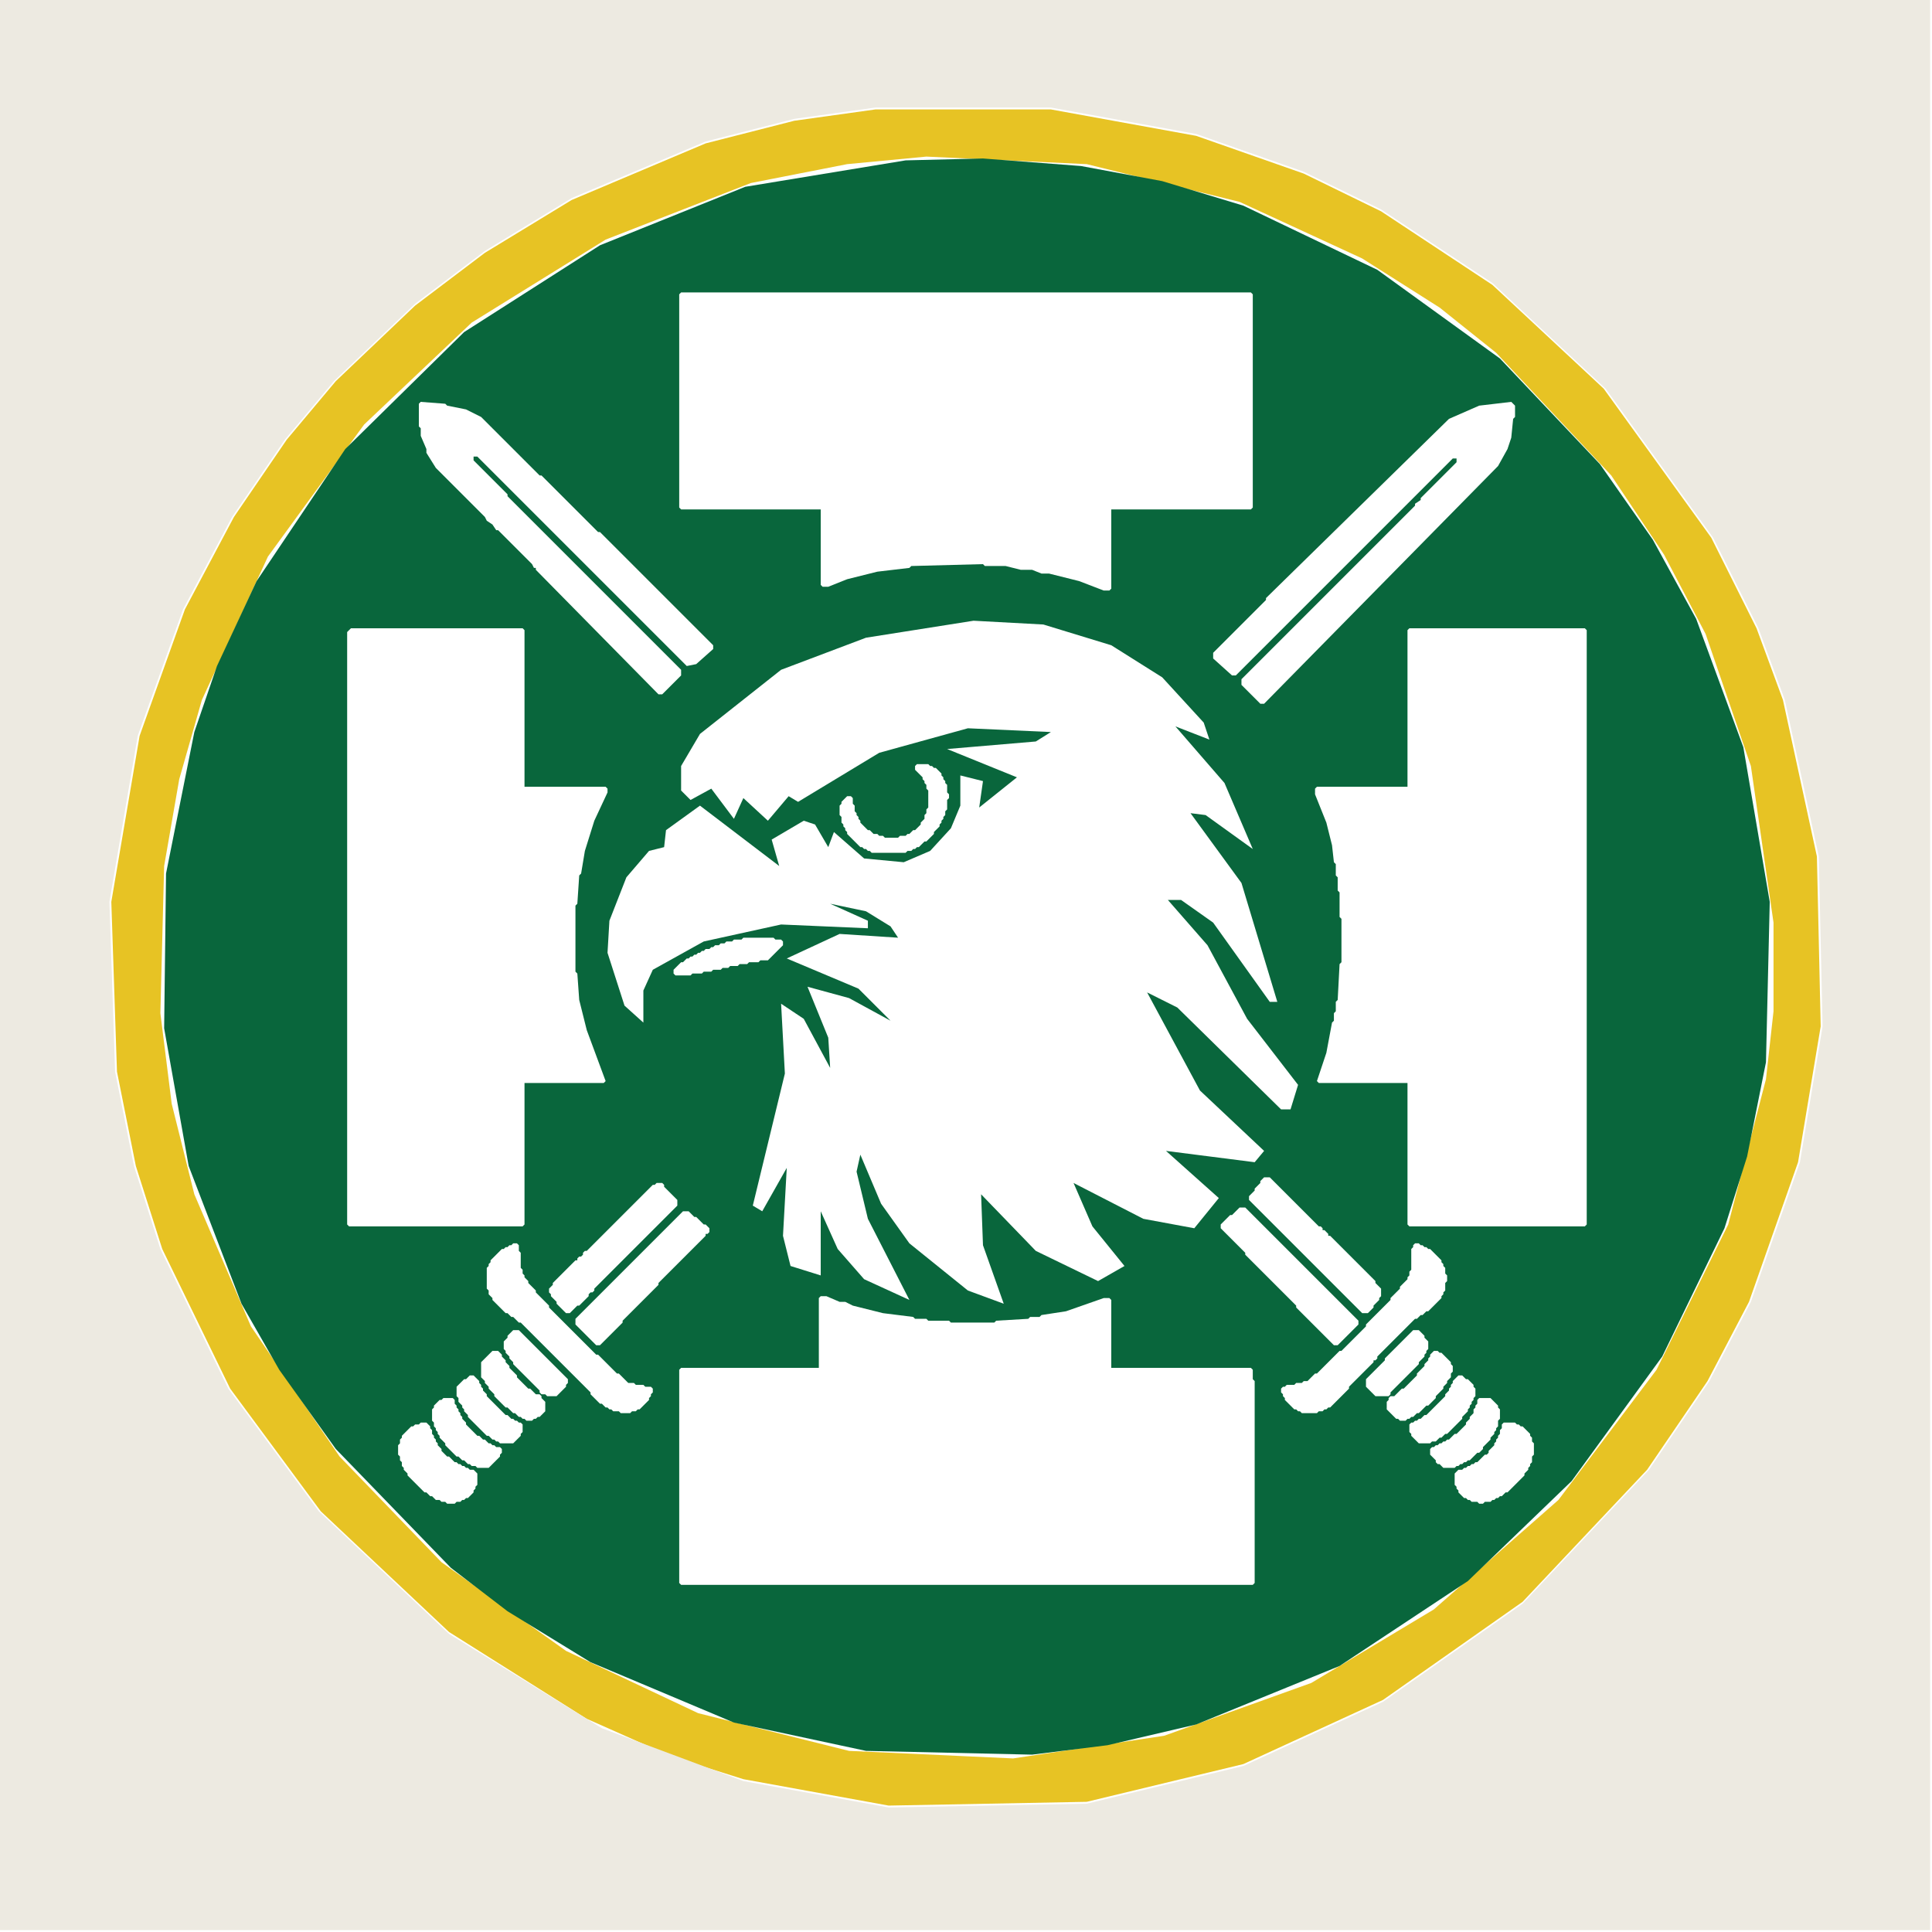<?xml version="1.0" encoding="UTF-8" standalone="no"?>
<svg xmlns="http://www.w3.org/2000/svg" width="1024" height="1024" viewBox="0 0 1024 1024">
  <title>Emblem clean vector</title>
  <desc>Hierarchical vectorization with preserved holes and layers.</desc>
  <path d="M 464 58 L 421 64 L 374 76 L 303 106 L 257 134 L 220 162 L 178 202 L 152 233 L 124 274 L 98 323 L 74 390 L 59 478 L 62 568 L 72 618 L 86 662 L 122 736 L 170 801 L 238 865 L 311 911 L 356 931 L 394 943 L 471 957 L 576 955 L 659 935 L 733 901 L 807 849 L 873 779 L 905 732 L 927 690 L 953 616 L 965 544 L 963 454 L 945 371 L 931 333 L 907 285 L 850 206 L 791 151 L 732 112 L 691 92 L 634 72 L 557 58 Z M 491 83 L 576 87 L 657 107 L 722 137 L 763 163 L 793 187 L 854 252 L 882 294 L 904 336 L 928 406 L 940 489 L 940 536 L 936 572 L 916 649 L 878 726 L 826 795 L 760 853 L 695 892 L 617 920 L 537 932 L 450 928 L 370 908 L 300 875 L 234 828 L 180 772 L 133 703 L 103 633 L 91 585 L 85 537 L 87 459 L 95 413 L 107 371 L 142 295 L 193 225 L 250 171 L 321 127 L 398 97 L 449 87 Z " fill="#e7c324" fill-rule="evenodd" stroke="none"/>
  <path d="M 480 85 L 395 99 L 318 130 L 246 176 L 183 238 L 136 308 L 115 353 L 103 388 L 88 463 L 87 545 L 100 618 L 128 691 L 148 726 L 178 768 L 239 831 L 269 854 L 313 881 L 389 913 L 459 928 L 547 930 L 587 925 L 634 914 L 710 883 L 778 838 L 833 785 L 881 719 L 914 651 L 926 613 L 936 563 L 938 478 L 924 396 L 899 328 L 876 286 L 848 246 L 795 190 L 730 143 L 659 109 L 616 96 L 573 88 L 521 84 Z M 807 756 L 811 760 L 811 761 L 812 762 L 812 764 L 813 765 L 813 771 L 812 772 L 812 775 L 811 776 L 811 777 L 810 778 L 810 779 L 808 781 L 808 782 L 799 791 L 798 791 L 796 793 L 795 793 L 794 794 L 793 794 L 792 795 L 791 795 L 790 796 L 787 796 L 786 797 L 784 797 L 783 796 L 780 796 L 779 795 L 778 795 L 777 794 L 776 794 L 773 791 L 773 790 L 772 789 L 772 788 L 771 787 L 771 781 L 773 779 L 775 779 L 776 778 L 777 778 L 778 777 L 779 777 L 780 776 L 781 776 L 782 775 L 783 775 L 787 771 L 788 771 L 789 770 L 789 769 L 792 766 L 792 765 L 793 764 L 793 763 L 794 762 L 794 761 L 795 760 L 795 758 L 796 757 L 796 755 L 797 754 L 803 754 L 804 755 L 805 755 L 806 756 Z M 218 756 L 219 756 L 220 755 L 222 755 L 223 754 L 226 754 L 228 756 L 228 757 L 229 758 L 229 760 L 230 761 L 230 762 L 231 763 L 231 764 L 232 765 L 232 766 L 234 768 L 234 769 L 237 772 L 238 772 L 241 775 L 242 775 L 243 776 L 244 776 L 245 777 L 246 777 L 247 778 L 248 778 L 249 779 L 251 779 L 253 781 L 253 787 L 252 788 L 252 789 L 251 790 L 251 791 L 248 794 L 247 794 L 246 795 L 245 795 L 244 796 L 242 796 L 241 797 L 237 797 L 236 796 L 234 796 L 233 795 L 231 795 L 229 793 L 228 793 L 226 791 L 225 791 L 216 782 L 216 781 L 214 779 L 214 778 L 213 777 L 213 775 L 212 774 L 212 772 L 211 771 L 211 766 L 212 765 L 212 763 L 213 762 L 213 761 Z M 790 741 L 794 745 L 794 746 L 795 747 L 795 752 L 794 753 L 794 756 L 793 757 L 793 758 L 792 759 L 792 760 L 790 762 L 790 763 L 786 767 L 786 768 L 784 770 L 783 770 L 779 774 L 778 774 L 777 775 L 776 775 L 775 776 L 774 776 L 773 777 L 772 777 L 771 778 L 765 778 L 763 776 L 762 776 L 761 775 L 761 774 L 758 771 L 758 768 L 759 767 L 760 767 L 761 766 L 762 766 L 763 765 L 764 765 L 765 764 L 766 764 L 767 763 L 768 763 L 771 760 L 772 760 L 777 755 L 777 754 L 779 752 L 779 751 L 781 749 L 781 747 L 782 746 L 782 745 L 783 744 L 783 742 L 784 741 Z M 233 742 L 234 742 L 235 741 L 240 741 L 241 742 L 241 744 L 242 745 L 242 746 L 243 747 L 243 748 L 244 749 L 244 750 L 245 751 L 245 752 L 247 754 L 247 755 L 253 761 L 254 761 L 256 763 L 257 763 L 259 765 L 260 765 L 261 766 L 262 766 L 263 767 L 265 767 L 266 768 L 266 770 L 265 771 L 265 772 L 259 778 L 253 778 L 252 777 L 250 777 L 249 776 L 248 776 L 246 774 L 245 774 L 243 772 L 242 772 L 236 766 L 236 765 L 233 762 L 233 761 L 232 760 L 232 759 L 231 758 L 231 757 L 230 756 L 230 754 L 229 753 L 229 747 L 230 746 L 230 745 Z M 778 731 L 781 734 L 781 735 L 782 736 L 782 740 L 781 741 L 781 742 L 780 743 L 780 744 L 779 745 L 779 746 L 778 747 L 778 748 L 775 751 L 775 752 L 767 760 L 766 760 L 764 762 L 763 762 L 761 764 L 759 764 L 758 765 L 752 765 L 748 761 L 748 760 L 747 759 L 747 755 L 748 754 L 749 754 L 750 753 L 751 753 L 752 752 L 753 752 L 755 750 L 756 750 L 766 740 L 766 739 L 768 737 L 768 736 L 769 735 L 769 734 L 770 733 L 770 732 L 773 729 L 775 729 L 777 731 Z M 246 731 L 247 731 L 249 729 L 251 729 L 254 732 L 254 733 L 255 734 L 255 735 L 256 736 L 256 737 L 258 739 L 258 740 L 268 750 L 269 750 L 271 752 L 272 752 L 273 753 L 274 753 L 275 754 L 276 754 L 277 755 L 277 759 L 276 760 L 276 761 L 272 765 L 265 765 L 264 764 L 263 764 L 262 763 L 261 763 L 259 761 L 258 761 L 248 751 L 248 750 L 246 748 L 246 747 L 245 746 L 245 745 L 243 743 L 243 741 L 242 740 L 242 735 Z M 764 717 L 769 722 L 769 723 L 770 724 L 770 727 L 769 728 L 769 730 L 767 732 L 767 733 L 765 735 L 765 736 L 761 740 L 761 741 L 757 745 L 756 745 L 752 749 L 751 749 L 749 751 L 748 751 L 747 752 L 746 752 L 745 753 L 742 753 L 741 752 L 740 752 L 735 747 L 735 743 L 736 742 L 736 741 L 737 740 L 739 740 L 743 736 L 744 736 L 751 729 L 751 728 L 755 724 L 755 723 L 757 721 L 757 720 L 758 719 L 758 718 L 760 716 L 762 716 L 763 717 Z M 261 716 L 264 716 L 266 718 L 266 719 L 268 721 L 268 722 L 270 724 L 270 725 L 274 729 L 274 730 L 280 736 L 281 736 L 284 739 L 286 739 L 287 740 L 287 741 L 289 743 L 289 748 L 286 751 L 285 751 L 284 752 L 283 752 L 282 753 L 279 753 L 278 752 L 277 752 L 276 751 L 275 751 L 273 749 L 272 749 L 269 746 L 268 746 L 262 740 L 262 739 L 259 736 L 259 735 L 257 733 L 257 732 L 255 730 L 255 722 Z M 752 705 L 755 708 L 755 709 L 757 711 L 757 715 L 756 716 L 756 717 L 755 718 L 755 719 L 752 722 L 752 723 L 737 738 L 737 739 L 736 740 L 729 740 L 724 735 L 724 731 L 734 721 L 734 720 L 749 705 Z M 272 705 L 275 705 L 301 731 L 301 733 L 300 734 L 300 735 L 295 740 L 290 740 L 289 739 L 287 739 L 286 738 L 286 737 L 272 723 L 272 722 L 270 720 L 270 719 L 268 717 L 268 716 L 267 715 L 267 711 L 269 709 L 269 708 Z M 360 726 L 361 725 L 434 725 L 434 688 L 435 687 L 438 687 L 445 690 L 448 690 L 452 692 L 468 696 L 484 698 L 485 699 L 491 699 L 492 700 L 503 700 L 504 701 L 527 701 L 528 700 L 545 699 L 546 698 L 551 698 L 552 697 L 565 695 L 585 688 L 588 688 L 589 689 L 589 725 L 663 725 L 664 726 L 664 731 L 665 732 L 665 839 L 664 840 L 361 840 L 360 839 Z M 758 662 L 764 668 L 764 669 L 765 670 L 765 671 L 766 672 L 766 675 L 767 676 L 767 679 L 766 680 L 766 684 L 765 685 L 765 686 L 764 687 L 764 688 L 757 695 L 756 695 L 754 697 L 753 697 L 751 699 L 750 699 L 730 719 L 730 720 L 729 721 L 728 721 L 728 722 L 715 735 L 715 736 L 705 746 L 704 746 L 703 747 L 702 747 L 701 748 L 699 748 L 698 749 L 690 749 L 689 748 L 688 748 L 687 747 L 686 747 L 681 742 L 681 741 L 680 740 L 680 739 L 679 738 L 679 736 L 680 735 L 681 735 L 682 734 L 686 734 L 687 733 L 690 733 L 691 732 L 693 732 L 697 728 L 698 728 L 710 716 L 711 716 L 724 703 L 724 702 L 737 689 L 737 688 L 742 683 L 742 682 L 746 678 L 746 677 L 747 676 L 747 674 L 748 673 L 748 662 L 749 661 L 749 660 L 750 659 L 752 659 L 753 660 L 754 660 L 755 661 L 756 661 L 757 662 Z M 266 662 L 267 662 L 268 661 L 269 661 L 270 660 L 271 660 L 272 659 L 274 659 L 275 660 L 275 663 L 276 664 L 276 672 L 277 673 L 277 675 L 278 676 L 278 677 L 280 679 L 280 680 L 284 684 L 284 685 L 291 692 L 291 693 L 316 718 L 317 718 L 327 728 L 328 728 L 333 733 L 336 733 L 337 734 L 341 734 L 342 735 L 345 735 L 346 736 L 346 738 L 345 739 L 345 740 L 344 741 L 344 742 L 339 747 L 338 747 L 337 748 L 335 748 L 334 749 L 329 749 L 328 748 L 325 748 L 324 747 L 323 747 L 322 746 L 321 746 L 319 744 L 318 744 L 313 739 L 313 738 L 276 701 L 275 701 L 272 698 L 271 698 L 269 696 L 268 696 L 261 689 L 261 688 L 259 686 L 259 684 L 258 683 L 258 672 L 259 671 L 259 670 L 260 669 L 260 668 Z M 374 649 L 376 651 L 376 653 L 375 654 L 374 654 L 374 655 L 349 680 L 349 681 L 330 700 L 330 701 L 318 713 L 316 713 L 305 702 L 305 699 L 362 642 L 365 642 L 368 645 L 369 645 L 373 649 Z M 657 640 L 660 640 L 720 700 L 720 702 L 709 713 L 707 713 L 687 693 L 687 692 L 660 665 L 660 664 L 647 651 L 647 649 L 652 644 L 653 644 Z M 351 627 L 352 628 L 352 629 L 359 636 L 359 639 L 315 683 L 315 684 L 314 685 L 313 685 L 312 686 L 312 687 L 307 692 L 306 692 L 302 696 L 300 696 L 295 691 L 295 690 L 292 687 L 292 686 L 291 685 L 291 683 L 293 681 L 293 680 L 305 668 L 306 668 L 306 667 L 307 666 L 308 666 L 309 665 L 309 664 L 310 663 L 311 663 L 346 628 L 347 628 L 348 627 Z M 670 624 L 673 624 L 699 650 L 700 650 L 701 651 L 701 652 L 702 652 L 704 654 L 704 655 L 705 655 L 729 679 L 729 680 L 732 683 L 732 687 L 731 688 L 731 689 L 728 692 L 728 693 L 725 696 L 722 696 L 662 636 L 662 634 L 665 631 L 665 630 L 668 627 L 668 626 Z M 415 499 L 415 501 L 407 509 L 403 509 L 402 510 L 397 510 L 396 511 L 392 511 L 391 512 L 387 512 L 386 513 L 383 513 L 382 514 L 378 514 L 377 515 L 373 515 L 372 516 L 367 516 L 366 517 L 358 517 L 357 516 L 357 514 L 361 510 L 362 510 L 364 508 L 365 508 L 366 507 L 367 507 L 368 506 L 369 506 L 370 505 L 371 505 L 372 504 L 373 504 L 374 503 L 376 503 L 377 502 L 378 502 L 379 501 L 381 501 L 382 500 L 384 500 L 385 499 L 388 499 L 389 498 L 393 498 L 394 497 L 410 497 L 411 498 L 414 498 Z M 499 410 L 499 411 L 500 412 L 500 413 L 501 414 L 501 415 L 502 416 L 502 420 L 503 421 L 503 423 L 502 424 L 502 429 L 501 430 L 501 432 L 500 433 L 500 434 L 499 435 L 499 436 L 498 437 L 498 438 L 495 441 L 495 442 L 491 446 L 490 446 L 487 449 L 486 449 L 485 450 L 484 450 L 483 451 L 481 451 L 480 452 L 462 452 L 461 451 L 460 451 L 459 450 L 458 450 L 457 449 L 456 449 L 449 442 L 449 441 L 448 440 L 448 439 L 447 438 L 447 437 L 446 436 L 446 433 L 445 432 L 445 427 L 446 426 L 446 425 L 449 422 L 451 422 L 452 423 L 452 426 L 453 427 L 453 430 L 454 431 L 454 432 L 455 433 L 455 434 L 456 435 L 456 436 L 460 440 L 461 440 L 463 442 L 465 442 L 466 443 L 468 443 L 469 444 L 476 444 L 477 443 L 480 443 L 481 442 L 482 442 L 484 440 L 485 440 L 488 437 L 488 436 L 490 434 L 490 432 L 491 431 L 491 429 L 492 428 L 492 419 L 491 418 L 491 416 L 490 415 L 490 414 L 489 413 L 489 412 L 485 408 L 485 406 L 486 405 L 492 405 L 493 406 L 494 406 L 495 407 L 496 407 Z M 747 333 L 840 333 L 841 334 L 841 649 L 840 650 L 747 650 L 746 649 L 746 574 L 699 574 L 698 573 L 703 558 L 706 542 L 707 541 L 707 537 L 708 536 L 708 531 L 709 530 L 710 511 L 711 510 L 711 487 L 710 486 L 710 473 L 709 472 L 709 465 L 708 464 L 708 458 L 707 457 L 706 448 L 703 436 L 697 421 L 697 418 L 698 417 L 746 417 L 746 334 Z M 186 333 L 277 333 L 278 334 L 278 417 L 321 417 L 322 418 L 322 420 L 315 435 L 310 451 L 308 463 L 307 464 L 306 479 L 305 480 L 305 515 L 306 516 L 307 530 L 311 546 L 321 573 L 320 574 L 278 574 L 278 649 L 277 650 L 185 650 L 184 649 L 184 335 Z M 516 329 L 553 331 L 589 342 L 616 359 L 638 383 L 641 392 L 623 385 L 649 415 L 664 450 L 639 432 L 631 431 L 658 468 L 677 531 L 673 531 L 643 489 L 626 477 L 619 477 L 640 501 L 661 540 L 688 575 L 684 588 L 679 588 L 624 534 L 608 526 L 636 578 L 670 610 L 665 616 L 618 610 L 646 635 L 633 651 L 606 646 L 569 627 L 579 650 L 596 671 L 582 679 L 549 663 L 520 633 L 521 660 L 532 691 L 513 684 L 482 659 L 467 638 L 456 612 L 454 621 L 460 646 L 482 689 L 458 678 L 444 662 L 435 642 L 435 676 L 419 671 L 415 655 L 417 619 L 404 642 L 399 639 L 416 569 L 414 532 L 426 540 L 440 566 L 439 550 L 428 523 L 450 529 L 472 541 L 455 524 L 417 508 L 445 495 L 476 497 L 472 491 L 459 483 L 440 479 L 460 488 L 460 492 L 414 490 L 373 499 L 346 514 L 341 525 L 341 542 L 331 533 L 322 505 L 323 488 L 332 465 L 344 451 L 352 449 L 353 440 L 371 427 L 413 459 L 409 445 L 426 435 L 432 437 L 439 449 L 442 441 L 458 455 L 479 457 L 493 451 L 504 439 L 509 427 L 509 411 L 521 414 L 519 428 L 539 412 L 502 397 L 549 393 L 557 388 L 513 386 L 466 399 L 423 425 L 418 422 L 407 435 L 394 423 L 389 434 L 377 418 L 366 424 L 361 419 L 361 406 L 371 389 L 414 355 L 459 338 Z M 801 213 L 803 215 L 803 221 L 802 222 L 801 232 L 799 238 L 794 247 L 670 373 L 668 373 L 658 363 L 658 360 L 750 268 L 750 267 L 753 265 L 753 264 L 772 245 L 772 243 L 770 243 L 655 358 L 653 358 L 643 349 L 643 346 L 671 318 L 671 317 L 768 222 L 784 215 Z M 222 214 L 223 213 L 236 214 L 237 215 L 247 217 L 255 221 L 286 252 L 287 252 L 317 282 L 318 282 L 378 342 L 378 344 L 369 352 L 364 353 L 253 242 L 251 242 L 251 244 L 269 262 L 269 263 L 361 355 L 361 358 L 351 368 L 349 368 L 284 302 L 284 301 L 283 301 L 282 299 L 264 281 L 263 281 L 261 278 L 258 276 L 257 274 L 231 248 L 226 240 L 226 238 L 223 231 L 223 227 L 222 226 Z M 360 156 L 361 155 L 663 155 L 664 156 L 664 269 L 663 270 L 589 270 L 589 312 L 588 313 L 585 313 L 572 308 L 556 304 L 552 304 L 547 302 L 541 302 L 533 300 L 522 300 L 521 299 L 483 300 L 482 301 L 465 303 L 449 307 L 439 311 L 436 311 L 435 310 L 435 270 L 361 270 L 360 269 Z " fill="#09663c" fill-rule="evenodd" stroke="none"/>
  <path d="M 0 0 L 0 1023 L 1023 1023 L 1023 0 Z M 464 57 L 557 57 L 634 71 L 691 91 L 732 111 L 791 150 L 851 206 L 908 285 L 932 333 L 946 371 L 964 454 L 966 544 L 954 616 L 928 690 L 906 732 L 874 779 L 807 850 L 733 902 L 659 936 L 576 956 L 471 958 L 394 944 L 319 916 L 238 866 L 169 801 L 121 736 L 85 662 L 71 618 L 61 568 L 58 478 L 73 390 L 97 323 L 123 274 L 151 233 L 177 202 L 220 161 L 257 133 L 303 105 L 374 75 L 421 63 Z " fill="#edeae1" fill-rule="evenodd" stroke="none"/>
</svg>
